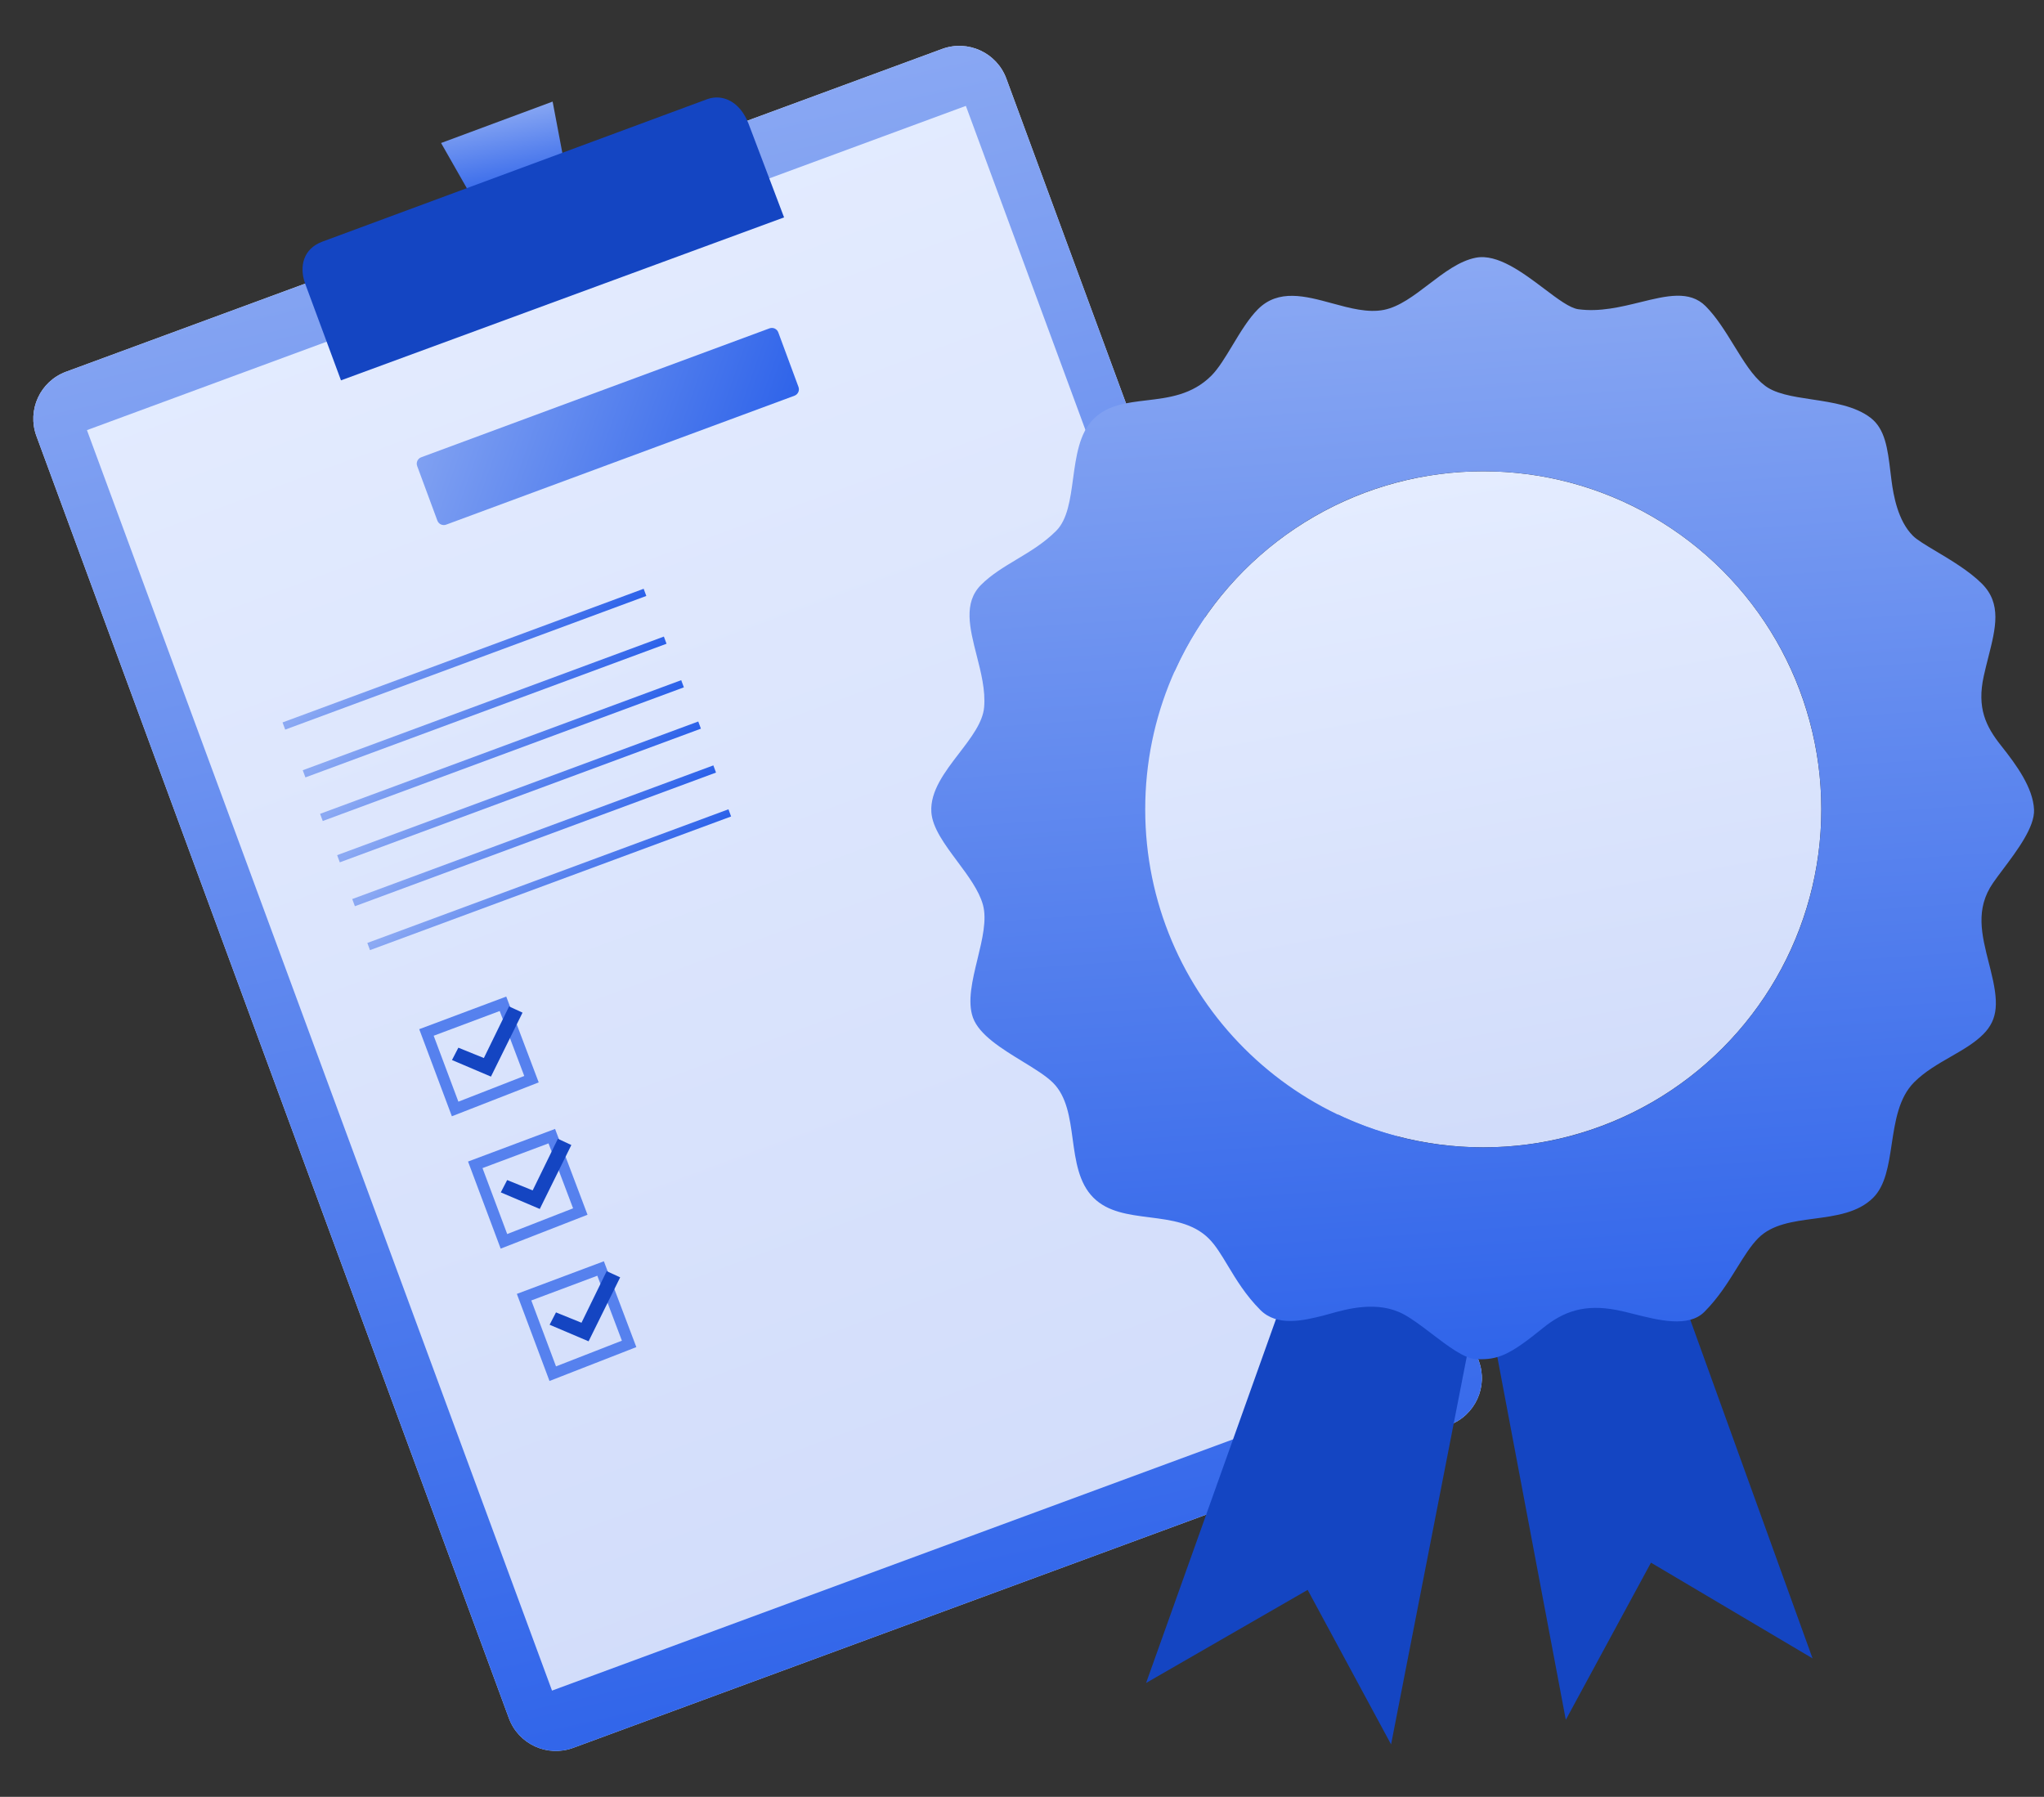 <svg xmlns="http://www.w3.org/2000/svg" width="182" height="160" viewBox="0 0 182 160" fill="transparent">
  <rect x="0" y="0" width="182" height="160" fill="#333333" stroke="none"/>
  <path d="M3.242 38.824C2.391 36.514 3.574 33.951 5.884 33.1L83.881 4.361C86.191 3.509 88.754 4.692 89.606 7.002L131.674 121.176C132.526 123.486 131.343 126.049 129.032 126.9L51.036 155.639C48.725 156.49 46.162 155.308 45.311 152.997L3.242 38.824Z" fill="url(#paint0_linear_1_3075)"/>
  <path fill-rule="evenodd" clip-rule="evenodd" d="M5.884 33.1C3.574 33.951 2.391 36.514 3.242 38.824L45.311 152.997C46.162 155.308 48.725 156.49 51.035 155.639L129.032 126.9C131.343 126.049 132.525 123.486 131.674 121.176L89.606 7.002C88.754 4.692 86.191 3.509 83.881 4.361L5.884 33.1ZM86.002 9.428L7.742 38.301L49.152 150.54L127.412 121.666L86.002 9.428Z" fill="url(#paint1_linear_1_3075)"/>
  <path d="M49.206 9.046L39.274 12.734L42.086 17.672L50.264 14.629L49.206 9.046Z" fill="url(#paint2_linear_1_3075)"/>
  <path d="M27.151 25.203L30.362 33.869L69.814 19.358L66.643 10.993C65.891 9.05 64.343 8.338 62.978 8.828L28.7 21.518C26.986 22.158 26.647 23.737 27.151 25.203Z" fill="#1445C2"/>
  <path d="M37.146 41.499C37.029 41.184 37.19 40.835 37.505 40.718L68.518 29.238C68.833 29.122 69.183 29.282 69.299 29.597L71.098 34.456C71.214 34.77 71.054 35.12 70.739 35.237L39.725 46.717C39.41 46.833 39.061 46.672 38.944 46.358L37.146 41.499Z" fill="url(#paint3_linear_1_3075)"/>
  <rect x="25.158" y="64.329" width="34.286" height="0.681" transform="rotate(-20.312 25.158 64.329)" fill="url(#paint4_linear_1_3075)"/>
  <rect x="26.958" y="68.585" width="34.286" height="0.681" transform="rotate(-20.312 26.958 68.585)" fill="url(#paint5_linear_1_3075)"/>
  <rect x="28.502" y="72.467" width="34.286" height="0.681" transform="rotate(-20.312 28.502 72.467)" fill="url(#paint6_linear_1_3075)"/>
  <rect x="30.02" y="76.147" width="34.286" height="0.681" transform="rotate(-20.312 30.02 76.147)" fill="url(#paint7_linear_1_3075)"/>
  <rect x="31.364" y="80.056" width="34.286" height="0.681" transform="rotate(-20.312 31.364 80.056)" fill="url(#paint8_linear_1_3075)"/>
  <rect x="32.708" y="83.965" width="34.286" height="0.681" transform="rotate(-20.312 32.708 83.965)" fill="url(#paint9_linear_1_3075)"/>
  <path d="M44.785 89.383L37.972 91.936L40.525 98.749L47.324 96.096L44.785 89.383Z" stroke="#5681EE"/>
  <path d="M45.328 89.617L43.084 94.213L40.813 93.292L40.245 94.391L43.715 95.866L46.527 90.171L45.328 89.617Z" fill="#1445C2"/>
  <path d="M49.132 101.169L42.319 103.722L44.871 110.535L51.671 107.882L49.132 101.169Z" stroke="#5681EE"/>
  <path d="M49.674 101.403L47.43 105.999L45.159 105.078L44.592 106.177L48.062 107.652L50.873 101.958L49.674 101.403Z" fill="#1445C2"/>
  <path d="M53.478 112.954L46.665 115.507L49.218 122.32L56.017 119.667L53.478 112.954Z" stroke="#5681EE"/>
  <path d="M54.021 113.189L51.777 117.784L49.506 116.863L48.938 117.962L52.408 119.437L55.22 113.743L54.021 113.189Z" fill="#1445C2"/>
  <path d="M102.05 149.859L113.855 116.788L123.394 114.442L130.821 119.681L123.863 155.332L116.435 141.572L102.05 149.859Z" fill="#1445C2"/>
  <path d="M139.421 153.142L133.166 119.993L140.828 115.224L150.21 116.709L161.391 147.67L147.005 139.148L139.421 153.142Z" fill="#1445C2"/>
  <circle cx="132.072" cy="72.066" r="30.101" fill="url(#paint10_linear_1_3075)"/>
  <path fill-rule="evenodd" clip-rule="evenodd" d="M95.546 42.632C95.817 40.644 96.097 38.582 97.358 37.321C98.617 36.062 100.31 35.861 102.091 35.649C104.065 35.414 106.147 35.166 107.862 33.451C108.495 32.818 109.106 31.804 109.744 30.745C110.443 29.584 111.176 28.368 112.008 27.536C113.837 25.707 116.226 26.358 118.622 27.011C120.209 27.444 121.799 27.877 123.231 27.591C124.595 27.318 125.905 26.319 127.227 25.309C128.585 24.273 129.957 23.227 131.413 22.947C133.338 22.577 135.593 24.276 137.499 25.713C138.709 26.626 139.779 27.433 140.535 27.536C142.442 27.796 144.331 27.332 146.062 26.907C148.393 26.334 150.44 25.832 151.868 27.259C152.83 28.221 153.636 29.531 154.411 30.79C155.26 32.17 156.072 33.49 157.012 34.226C157.957 35.057 159.594 35.304 161.335 35.566C163.197 35.847 165.177 36.146 166.551 37.197C167.862 38.199 168.077 39.966 168.324 42.001C168.357 42.272 168.39 42.547 168.427 42.826C168.592 44.077 168.98 46.371 170.333 47.714C170.693 48.074 171.464 48.535 172.38 49.081C173.714 49.877 175.354 50.856 176.469 51.971C178.253 53.755 177.701 55.928 177.042 58.525C176.904 59.068 176.762 59.629 176.635 60.208C176.016 63.039 176.812 64.675 178.183 66.4C179.554 68.125 181.025 70.148 181.113 72.094C181.183 73.632 179.624 75.71 178.366 77.387C178.032 77.831 177.72 78.247 177.464 78.618C175.866 80.938 176.441 83.201 177.1 85.792C177.148 85.979 177.196 86.167 177.243 86.358C177.951 89.188 177.962 90.725 176.58 92.107C175.804 92.883 174.77 93.477 173.702 94.091C172.562 94.746 171.385 95.422 170.443 96.364C169.064 97.743 168.745 99.854 168.439 101.881C168.156 103.755 167.883 105.558 166.795 106.647C165.446 107.995 163.47 108.259 161.526 108.518C159.644 108.769 157.791 109.016 156.567 110.24C155.892 110.915 155.311 111.853 154.67 112.887C153.883 114.156 153.007 115.57 151.757 116.819C150.343 118.234 147.694 117.566 145.5 117.013C144.95 116.874 144.429 116.743 143.962 116.653C141.088 116.1 139.215 116.771 137.384 118.256C134.454 120.634 133.397 121.125 131.413 121.021C130.369 120.966 128.922 119.862 127.494 118.774C126.624 118.11 125.761 117.452 125 117.04C122.675 115.781 119.925 116.559 118.388 116.994C118.17 117.055 117.977 117.11 117.813 117.151C116.044 117.593 113.722 118.146 112.229 116.653C110.919 115.342 110.066 113.926 109.323 112.692C108.75 111.74 108.243 110.897 107.641 110.295C106.237 108.892 104.278 108.643 102.349 108.398C100.479 108.16 98.637 107.926 97.358 106.647C96.045 105.333 95.777 103.37 95.511 101.429C95.252 99.529 94.995 97.65 93.765 96.419C93.144 95.799 92.129 95.177 91.051 94.518C89.21 93.391 87.187 92.153 86.633 90.614C86.118 89.183 86.581 87.278 87.04 85.389C87.467 83.63 87.891 81.886 87.518 80.553C87.161 79.281 86.197 77.984 85.242 76.703C84.124 75.2 83.019 73.717 82.929 72.316C82.809 70.453 84.132 68.728 85.406 67.067C86.477 65.671 87.513 64.321 87.628 62.972C87.757 61.468 87.351 59.879 86.959 58.347C86.344 55.939 85.764 53.669 87.352 52.082C88.265 51.168 89.375 50.502 90.516 49.818C91.721 49.095 92.962 48.352 94.041 47.272C95.053 46.26 95.295 44.478 95.546 42.632ZM132.072 102.167C148.696 102.167 162.172 88.691 162.172 72.067C162.172 55.443 148.696 41.966 132.072 41.966C115.448 41.966 101.971 55.443 101.971 72.067C101.971 88.691 115.448 102.167 132.072 102.167Z" fill="url(#paint11_linear_1_3075)"/>
  <defs>
    <linearGradient id="paint0_linear_1_3075" x1="57.737" y1="7.77" x2="106.281" y2="139.529" gradientUnits="userSpaceOnUse">
      <stop stop-color="#E4ECFF"/>
      <stop offset="1" stop-color="#D1DCFA"/>
    </linearGradient>
    <linearGradient id="paint1_linear_1_3075" x1="41.305" y1="10.053" x2="76.785" y2="168.671" gradientUnits="userSpaceOnUse">
      <stop stop-color="#8BA9F3"/>
      <stop offset="1" stop-color="#265DE9"/>
    </linearGradient>
    <linearGradient id="paint2_linear_1_3075" x1="42.734" y1="9.921" x2="44.281" y2="18.274" gradientUnits="userSpaceOnUse">
      <stop stop-color="#8BA9F3"/>
      <stop offset="1" stop-color="#265DE9"/>
    </linearGradient>
    <linearGradient id="paint3_linear_1_3075" x1="34.507" y1="35.549" x2="69.986" y2="47.933" gradientUnits="userSpaceOnUse">
      <stop stop-color="#8BA9F3"/>
      <stop offset="1" stop-color="#265DE9"/>
    </linearGradient>
    <linearGradient id="paint4_linear_1_3075" x1="24.876" y1="64.923" x2="27.832" y2="74.804" gradientUnits="userSpaceOnUse">
      <stop stop-color="#8BA9F3"/>
      <stop offset="1" stop-color="#265DE9"/>
    </linearGradient>
    <linearGradient id="paint5_linear_1_3075" x1="26.676" y1="69.179" x2="29.632" y2="79.06" gradientUnits="userSpaceOnUse">
      <stop stop-color="#8BA9F3"/>
      <stop offset="1" stop-color="#265DE9"/>
    </linearGradient>
    <linearGradient id="paint6_linear_1_3075" x1="28.22" y1="73.061" x2="31.176" y2="82.942" gradientUnits="userSpaceOnUse">
      <stop stop-color="#8BA9F3"/>
      <stop offset="1" stop-color="#265DE9"/>
    </linearGradient>
    <linearGradient id="paint7_linear_1_3075" x1="29.738" y1="76.741" x2="32.694" y2="86.623" gradientUnits="userSpaceOnUse">
      <stop stop-color="#8BA9F3"/>
      <stop offset="1" stop-color="#265DE9"/>
    </linearGradient>
    <linearGradient id="paint8_linear_1_3075" x1="31.082" y1="80.65" x2="34.038" y2="90.531" gradientUnits="userSpaceOnUse">
      <stop stop-color="#8BA9F3"/>
      <stop offset="1" stop-color="#265DE9"/>
    </linearGradient>
    <linearGradient id="paint9_linear_1_3075" x1="32.426" y1="84.559" x2="35.382" y2="94.44" gradientUnits="userSpaceOnUse">
      <stop stop-color="#8BA9F3"/>
      <stop offset="1" stop-color="#265DE9"/>
    </linearGradient>
    <linearGradient id="paint10_linear_1_3075" x1="132.072" y1="41.966" x2="142.328" y2="99.555" gradientUnits="userSpaceOnUse">
      <stop stop-color="#E4ECFF"/>
      <stop offset="1" stop-color="#D1DCFA"/>
    </linearGradient>
    <linearGradient id="paint11_linear_1_3075" x1="118.037" y1="22.943" x2="125.591" y2="132.263" gradientUnits="userSpaceOnUse">
      <stop stop-color="#8BA9F3"/>
      <stop offset="1" stop-color="#265DE9"/>
    </linearGradient>
  </defs>
</svg>